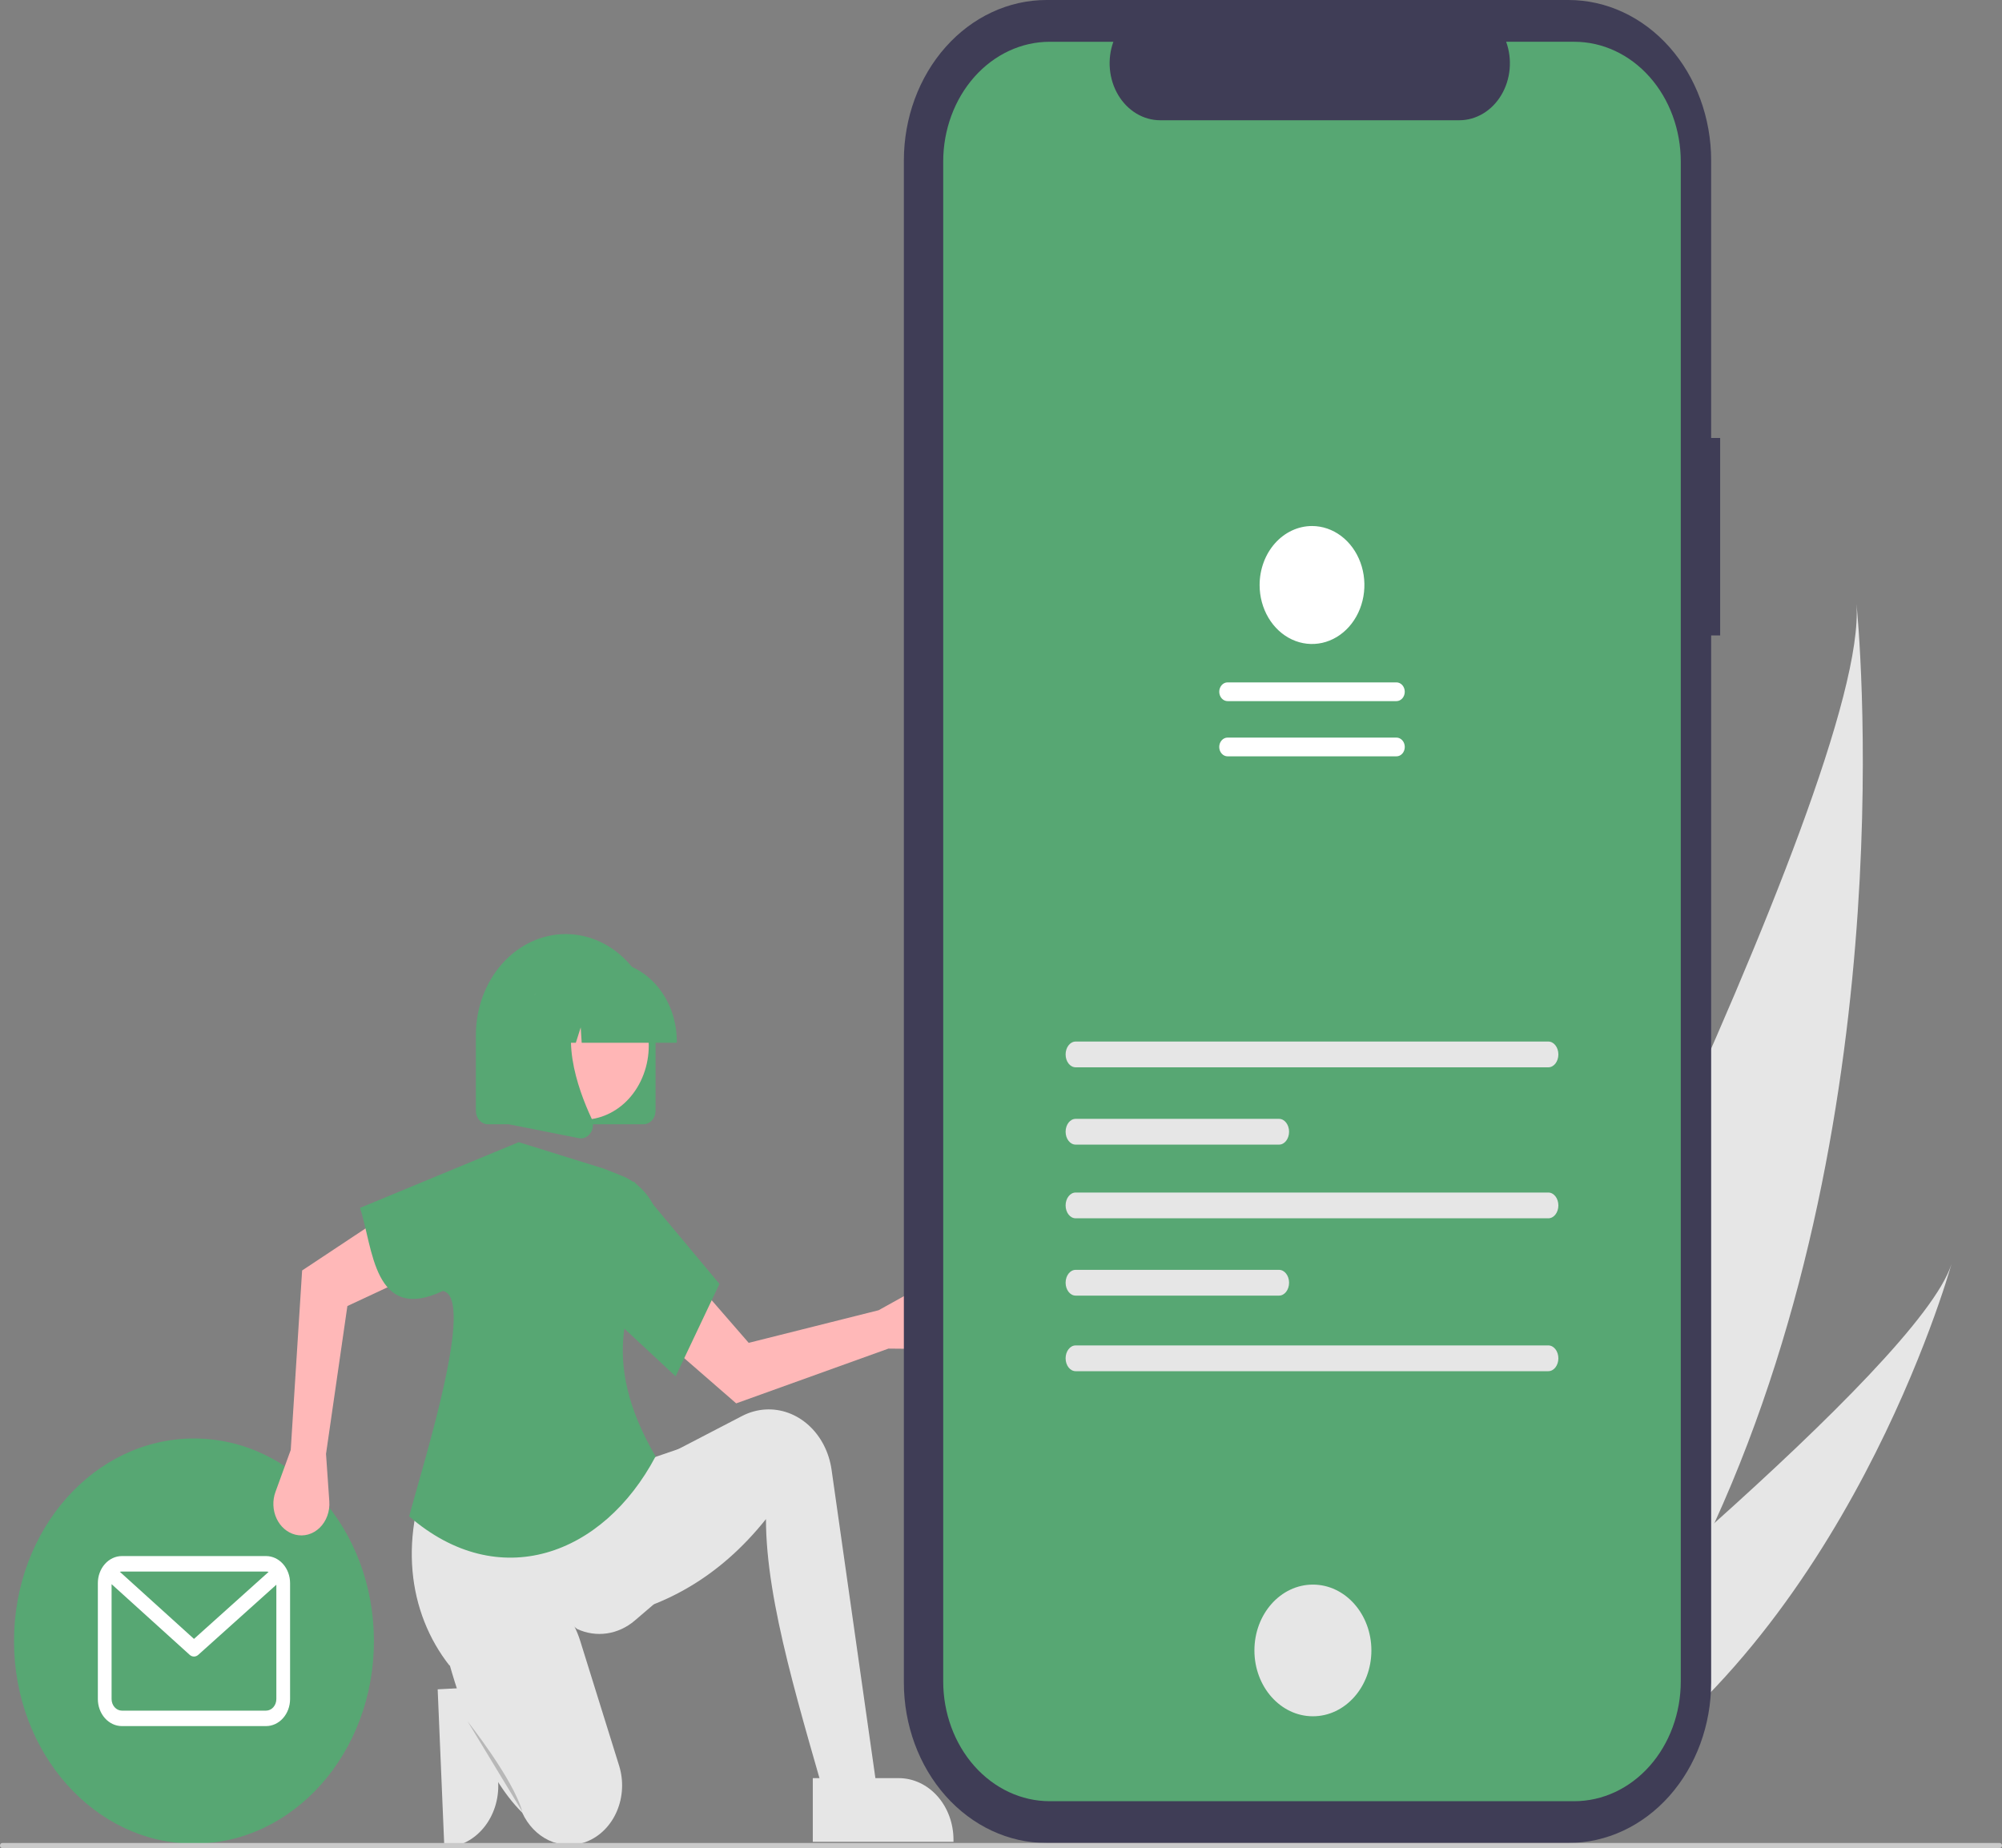 <svg width="495" height="457" viewBox="0 0 495 457" fill="none" xmlns="http://www.w3.org/2000/svg">
<rect x="0" y="0" width="495" height="457" fill="#808080" stroke="none"/>
<g clip-path="url(#clip0_47_43)">
<path d="M122.18 416.999L123.187 440.893L123.187 440.894C123.357 444.933 122.095 448.882 119.679 451.873C117.263 454.864 113.891 456.652 110.304 456.843L109.864 456.867L108.216 417.745L122.18 416.999Z" fill="#E6E6E6"/>
<path d="M423.904 376.62C413.797 398.828 400.976 420.307 384.755 439.747C384.395 440.186 384.031 440.613 383.664 441.049L345.232 420.563C345.467 420.124 345.724 419.63 346.002 419.09C362.511 387.287 462.168 193.284 459.019 149.345C459.386 152.969 471.198 272.814 423.904 376.62Z" fill="#E6E6E6"/>
<path d="M392.17 443.698C391.632 444.043 391.08 444.38 390.525 444.705L361.694 429.338C362.097 429.016 362.566 428.635 363.106 428.207C371.939 421.067 398.204 399.644 423.904 376.62C451.523 351.878 478.494 325.293 482.5 312.603C481.686 315.513 456.407 403.965 392.17 443.698Z" fill="#E6E6E6"/>
<path d="M47.959 455.913C72.533 455.913 92.454 433.483 92.454 405.816C92.454 378.148 72.533 355.719 47.959 355.719C23.386 355.719 3.465 378.148 3.465 405.816C3.465 433.483 23.386 455.913 47.959 455.913Z" fill="#57A773"/>
<path d="M65.782 384.793H30.136C28.561 384.795 27.051 385.5 25.937 386.754C24.824 388.008 24.197 389.709 24.195 391.482V420.149C24.197 421.923 24.823 423.623 25.937 424.877C27.051 426.131 28.561 426.836 30.136 426.838H65.782C67.357 426.836 68.868 426.131 69.981 424.877C71.095 423.623 71.722 421.923 71.723 420.149V391.482C71.722 389.709 71.095 388.008 69.981 386.754C68.867 385.5 67.357 384.795 65.782 384.793ZM65.782 388.615C65.995 388.616 66.207 388.647 66.413 388.708L47.963 405.278L29.622 388.674C29.791 388.635 29.963 388.615 30.136 388.615H65.782ZM65.782 423.016H30.136C29.461 423.015 28.814 422.713 28.337 422.175C27.859 421.638 27.591 420.909 27.59 420.149V391.739L46.896 409.216C47.196 409.488 47.57 409.637 47.956 409.638C48.342 409.639 48.716 409.492 49.018 409.221L68.328 391.877V420.149C68.328 420.909 68.059 421.638 67.582 422.175C67.105 422.713 66.457 423.015 65.782 423.016Z" fill="white"/>
<path d="M219.673 333.489L229.629 333.581C230.636 333.59 231.634 333.352 232.551 332.883C233.468 332.414 234.283 331.725 234.94 330.865C235.596 330.005 236.078 328.994 236.352 327.902C236.626 326.81 236.685 325.665 236.525 324.545C236.353 323.34 235.932 322.197 235.296 321.208C234.66 320.219 233.827 319.413 232.863 318.853C231.9 318.293 230.833 317.995 229.749 317.984C228.665 317.973 227.593 318.249 226.621 318.789L217.232 324.005L185.12 332.068L171.363 316.232L163.461 330.886L182.025 347.034L219.673 333.489Z" fill="#FFB8B8"/>
<path d="M217.807 449.299L206.078 451.839C198.066 423.404 189.385 396.475 189.386 375.648C178.048 389.856 163.987 397.984 147.43 400.537L149.235 369.045L162.769 360.918L183.483 350.154C185.296 349.211 187.253 348.666 189.247 348.548C193.125 348.318 196.942 349.712 199.962 352.46C202.982 355.209 204.992 359.118 205.606 363.435L217.807 449.299Z" fill="#E6E6E6"/>
<path d="M161.641 396.728L156.966 400.728C154.956 402.448 152.581 403.546 150.077 403.914C147.573 404.281 145.028 403.905 142.693 402.823C129.303 391.522 119.79 394.856 111.168 411.913C100.826 398.772 98.275 379.792 107.505 360.156L158.709 361.426L169.085 357.87L161.641 396.728Z" fill="#E6E6E6"/>
<path d="M144.588 455.578C141.654 456.595 138.496 456.416 135.667 455.074C132.838 453.732 130.519 451.312 129.115 448.238C124.514 443.675 120.631 437.141 117.264 429.196C114.847 423.368 112.773 417.368 111.053 411.234C108.722 403.131 112.619 394.279 119.871 391.854C120.086 391.782 120.305 391.714 120.526 391.651C130.207 388.852 140.148 395.139 143.457 405.758L153.08 436.635C153.648 438.459 153.892 440.391 153.797 442.322C153.703 444.252 153.271 446.142 152.527 447.884C151.784 449.627 150.743 451.187 149.464 452.476C148.184 453.766 146.692 454.759 145.072 455.399C144.912 455.462 144.75 455.522 144.588 455.578Z" fill="#E6E6E6"/>
<path opacity="0.2" d="M115.625 425.68C115.625 425.68 126.903 439.902 129.159 448.029L115.625 425.68Z" fill="black"/>
<path d="M71.883 358.559L68.108 368.932C67.726 369.982 67.552 371.112 67.598 372.246C67.644 373.379 67.909 374.487 68.375 375.493C68.84 376.499 69.495 377.378 70.294 378.07C71.092 378.761 72.015 379.249 72.998 379.498C74.055 379.765 75.154 379.75 76.206 379.452C77.257 379.155 78.232 378.584 79.052 377.785C79.871 376.985 80.513 375.981 80.925 374.852C81.337 373.722 81.507 372.5 81.423 371.283L80.61 359.531L85.891 322.968L104.061 314.471L94.913 300.766L74.7 314.172L71.883 358.559Z" fill="#FFB8B8"/>
<path d="M162.092 360.156C149.13 384.67 123.289 394.163 101.157 374.967C105.05 360.564 117.62 320.758 109.5 319.234C92.258 327.375 92.233 308.261 89.008 298.695L128.257 282.441L149.46 289.044L153.807 290.781C156.635 291.911 159.089 293.989 160.837 296.736C162.585 299.483 163.544 302.767 163.586 306.146C154.679 320.634 148.085 336.088 162.092 360.156Z" fill="#57A773"/>
<path d="M167.055 340.346L151.49 325.87L156.678 292.092L177.882 317.489L167.055 340.346Z" fill="#57A773"/>
<path d="M425.313 108.3H423.088V39.702C423.088 29.172 419.373 19.074 412.761 11.628C406.148 4.183 397.179 0 387.827 0H258.745C249.393 0 240.424 4.183 233.811 11.628C227.198 19.074 223.483 29.172 223.483 39.702V416.038C223.483 426.567 227.198 436.665 233.811 444.111C240.424 451.556 249.393 455.739 258.745 455.739H387.826C397.178 455.739 406.147 451.556 412.76 444.111C419.373 436.665 423.088 426.567 423.088 416.038V157.129H425.313L425.313 108.3Z" fill="#3F3D56"/>
<path d="M389.249 10.328H372.4C373.175 12.467 373.471 14.788 373.262 17.086C373.053 19.385 372.345 21.59 371.2 23.507C370.056 25.425 368.51 26.996 366.699 28.082C364.888 29.169 362.868 29.737 360.816 29.737H286.867C284.815 29.737 282.795 29.168 280.984 28.082C279.174 26.996 277.628 25.425 276.484 23.508C275.339 21.59 274.631 19.386 274.422 17.088C274.212 14.79 274.508 12.469 275.283 10.33H259.543C252.559 10.33 245.861 13.454 240.922 19.014C235.984 24.575 233.209 32.116 233.209 39.98V415.761C233.209 423.625 235.984 431.167 240.922 436.727C245.861 442.287 252.559 445.411 259.543 445.411H389.244C396.229 445.411 402.927 442.287 407.865 436.727C412.804 431.167 415.578 423.625 415.578 415.761V39.978C415.578 32.114 412.804 24.573 407.865 19.012C402.927 13.452 396.229 10.328 389.244 10.328L389.249 10.328Z" fill="#57A773"/>
<path d="M324.619 424.411C332.605 424.411 339.08 417.122 339.08 408.13C339.08 399.138 332.605 391.848 324.619 391.848C316.633 391.848 310.158 399.138 310.158 408.13C310.158 417.122 316.633 424.411 324.619 424.411Z" fill="#E6E6E6"/>
<path d="M265.955 257.559C264.588 257.559 263.476 258.989 263.476 260.745C263.476 262.502 264.588 263.931 265.955 263.931H382.832C384.199 263.931 385.312 262.502 385.312 260.745C385.312 258.989 384.199 257.559 382.832 257.559H265.955Z" fill="#E6E6E6"/>
<path d="M265.955 332.704C264.588 332.704 263.476 334.134 263.476 335.89C263.476 337.647 264.588 339.076 265.955 339.076H382.832C384.199 339.076 385.312 337.647 385.312 335.89C385.312 334.134 384.199 332.704 382.832 332.704H265.955Z" fill="#E6E6E6"/>
<path d="M265.955 276.676C264.588 276.676 263.476 278.105 263.476 279.862C263.476 281.618 264.588 283.048 265.955 283.048H316.248C317.615 283.048 318.727 281.618 318.727 279.862C318.727 278.105 317.615 276.676 316.248 276.676H265.955Z" fill="#E6E6E6"/>
<path d="M265.955 294.897C264.588 294.897 263.476 296.327 263.476 298.083C263.476 299.84 264.588 301.269 265.955 301.269H382.832C384.199 301.269 385.312 299.84 385.312 298.083C385.312 296.327 384.199 294.897 382.832 294.897H265.955Z" fill="#E6E6E6"/>
<path d="M265.955 314.014C264.588 314.014 263.476 315.443 263.476 317.2C263.476 318.957 264.588 320.386 265.955 320.386H316.248C317.615 320.386 318.727 318.957 318.727 317.2C318.727 315.443 317.615 314.014 316.248 314.014H265.955Z" fill="#E6E6E6"/>
<path d="M288.019 112.484H360.775C361.579 112.485 362.35 112.845 362.918 113.485C363.486 114.125 363.806 114.993 363.807 115.898V201.21C363.806 202.115 363.486 202.983 362.918 203.623C362.35 204.263 361.579 204.623 360.775 204.624H288.019C287.216 204.623 286.445 204.263 285.877 203.623C285.309 202.983 284.989 202.115 284.988 201.21V115.898C284.989 114.993 285.309 114.125 285.877 113.485C286.445 112.845 287.216 112.485 288.019 112.484Z" fill="#57A773"/>
<path d="M345.272 187.031C345.543 187.031 345.811 186.972 346.061 186.856C346.311 186.739 346.539 186.569 346.73 186.354C346.922 186.139 347.074 185.883 347.177 185.602C347.281 185.321 347.335 185.019 347.335 184.714C347.335 184.41 347.282 184.108 347.178 183.827C347.075 183.545 346.923 183.29 346.732 183.074C346.54 182.859 346.313 182.688 346.063 182.572C345.813 182.455 345.545 182.396 345.274 182.396H303.522C303.252 182.395 302.984 182.455 302.734 182.571C302.483 182.687 302.256 182.858 302.065 183.073C301.873 183.288 301.721 183.543 301.617 183.825C301.514 184.106 301.46 184.408 301.46 184.712C301.46 185.017 301.513 185.318 301.617 185.6C301.72 185.881 301.872 186.137 302.063 186.352C302.255 186.568 302.482 186.738 302.732 186.855C302.982 186.971 303.25 187.031 303.52 187.031H345.272Z" fill="white"/>
<path d="M345.273 173.378C345.818 173.378 346.342 173.134 346.728 172.699C347.114 172.264 347.331 171.675 347.331 171.06C347.331 170.446 347.114 169.856 346.728 169.422C346.342 168.987 345.818 168.743 345.273 168.743H303.522C302.976 168.743 302.453 168.987 302.067 169.421C301.681 169.855 301.463 170.445 301.463 171.059C301.463 171.674 301.679 172.263 302.065 172.698C302.451 173.133 302.974 173.377 303.52 173.378H345.273Z" fill="white"/>
<path d="M324.397 130.077C326.959 130.077 329.464 130.933 331.595 132.536C333.725 134.138 335.385 136.416 336.366 139.082C337.346 141.747 337.603 144.68 337.103 147.509C336.603 150.338 335.369 152.937 333.558 154.977C331.746 157.017 329.438 158.406 326.925 158.969C324.412 159.532 321.807 159.243 319.44 158.139C317.072 157.035 315.049 155.166 313.626 152.767C312.202 150.368 311.442 147.548 311.442 144.663C311.446 140.796 312.812 137.089 315.241 134.354C317.67 131.62 320.963 130.082 324.397 130.077Z" fill="white"/>
<path d="M159.103 278.018H120.643C119.852 278.017 119.094 277.663 118.534 277.033C117.975 276.403 117.66 275.549 117.659 274.659V255.994C117.659 249.361 120 242.999 124.166 238.309C128.332 233.618 133.982 230.983 139.873 230.983C145.765 230.983 151.415 233.618 155.581 238.309C159.747 242.999 162.087 249.361 162.087 255.994V274.659C162.086 275.55 161.771 276.403 161.212 277.033C160.653 277.663 159.894 278.017 159.103 278.018Z" fill="#57A773"/>
<path d="M158.41 267.353C162.724 258.466 159.824 247.325 151.931 242.467C144.039 237.61 134.143 240.875 129.829 249.762C125.514 258.648 128.415 269.789 136.307 274.647C144.2 279.505 154.096 276.239 158.41 267.353Z" fill="#FFB6B6"/>
<path d="M167.342 257.861H143.825L143.584 254.059L142.378 257.861H138.757L138.279 250.326L135.889 257.861H128.882V257.487C128.888 252.242 130.741 247.213 134.035 243.504C137.329 239.795 141.796 237.709 146.454 237.703H149.77C154.429 237.709 158.895 239.795 162.19 243.504C165.484 247.213 167.337 252.242 167.342 257.487V257.861Z" fill="#57A773"/>
<path d="M143.633 281.503C143.456 281.502 143.279 281.485 143.105 281.45L125.884 278.029V245.986H144.84L144.371 246.602C137.841 255.176 142.761 269.079 146.274 276.603C146.533 277.154 146.649 277.776 146.607 278.398C146.566 279.02 146.37 279.616 146.041 280.117C145.765 280.546 145.403 280.895 144.985 281.136C144.566 281.377 144.103 281.503 143.633 281.503Z" fill="#57A773"/>
<path d="M200.966 439.709L222.212 439.708H222.213C225.804 439.708 229.247 441.314 231.786 444.173C234.326 447.032 235.752 450.909 235.752 454.952V455.448L200.967 455.449L200.966 439.709Z" fill="#E6E6E6"/>
<path d="M494.444 457H0.556C0.409 457 0.267 456.934 0.163 456.817C0.059 456.699 0 456.54 0 456.374C0 456.208 0.059 456.048 0.163 455.931C0.267 455.814 0.409 455.748 0.556 455.748H494.444C494.591 455.748 494.733 455.814 494.837 455.931C494.941 456.048 495 456.208 495 456.374C495 456.54 494.941 456.699 494.837 456.817C494.733 456.934 494.591 457 494.444 457Z" fill="#CACACA"/>
</g>
<defs>
<clipPath id="clip0_47_43">
<rect width="495" height="457" fill="white"/>
</clipPath>
</defs>
</svg>
